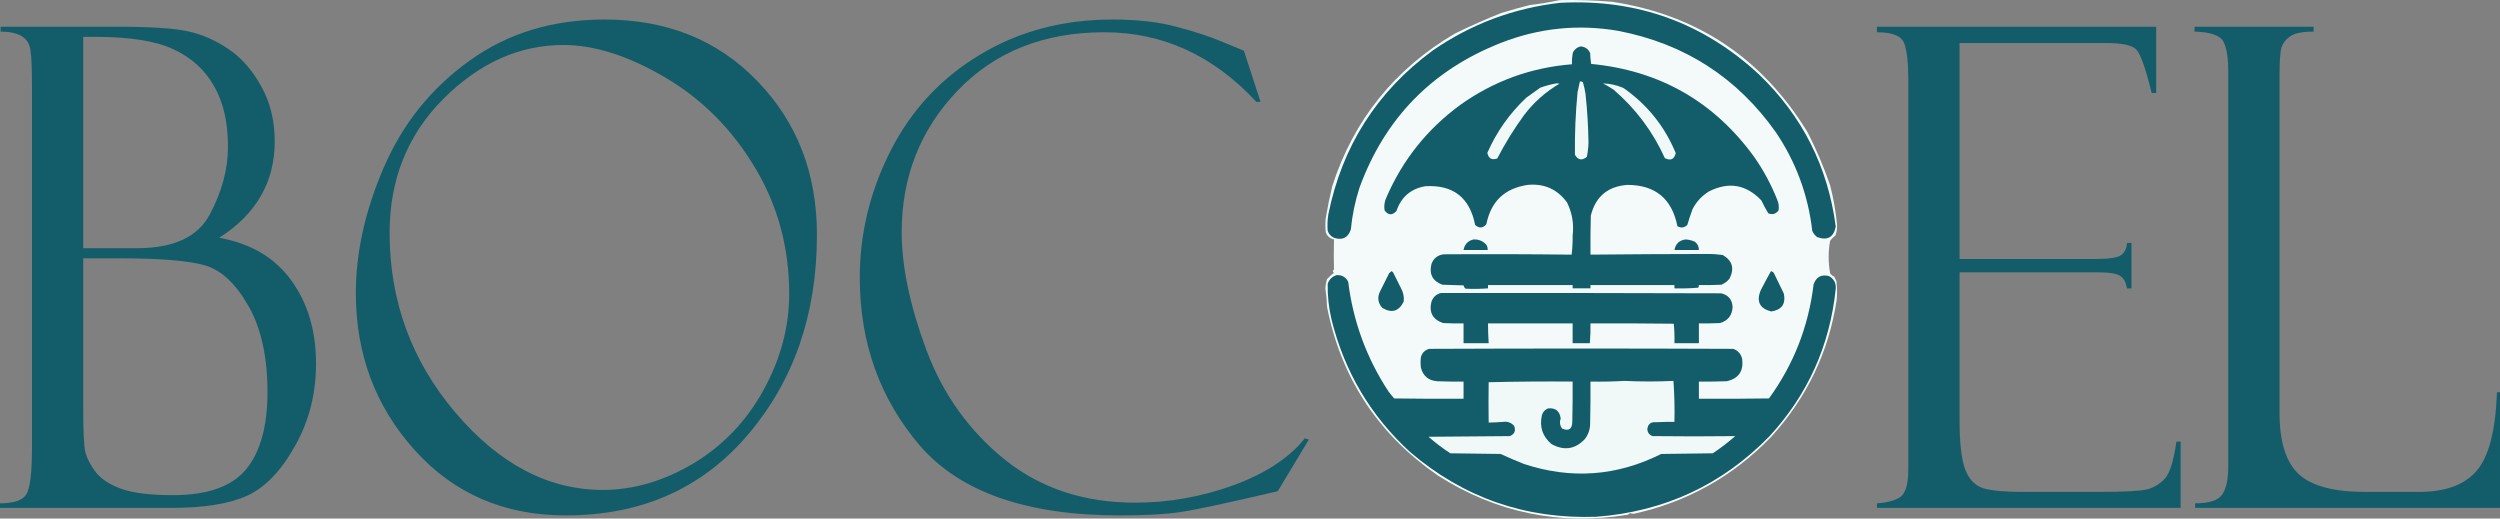 <?xml version="1.0" encoding="UTF-8" standalone="no"?>
<svg
   version="1.1"
   width="3781.657"
   height="784.366"
   style="clip-rule:evenodd;fill-rule:evenodd;image-rendering:optimizeQuality;shape-rendering:geometricPrecision;text-rendering:geometricPrecision"
   id="svg54"
   sodipodi:docname="logo-full.svg"
   inkscape:export-filename="logo-full.svg"
   inkscape:export-xdpi="96"
   inkscape:export-ydpi="96"
   inkscape:version="1.2.2 (732a01da63, 2022-12-09)"
   xmlns:inkscape="http://www.inkscape.org/namespaces/inkscape"
   xmlns:sodipodi="http://sodipodi.sourceforge.net/DTD/sodipodi-0.dtd"
   xmlns="http://www.w3.org/2000/svg"
   xmlns:svg="http://www.w3.org/2000/svg">
  <rect width="100%" height="100%" fill="#808080" stroke="none"/>
  <defs
     id="defs58" />
  <sodipodi:namedview
     id="namedview56"
     pagecolor="#ffffff"
     bordercolor="#000000"
     borderopacity="0.25"
     inkscape:showpageshadow="2"
     inkscape:pageopacity="0.0"
     inkscape:pagecheckerboard="0"
     inkscape:deskcolor="#d1d1d1"
     showgrid="false"
     inkscape:zoom="0.1504399"
     inkscape:cx="1784.7659"
     inkscape:cy="807.6315"
     inkscape:window-width="1280"
     inkscape:window-height="778"
     inkscape:window-x="-6"
     inkscape:window-y="-6"
     inkscape:window-maximized="1"
     inkscape:current-layer="svg54" />
  <g
     id="g4"
     transform="translate(1881.353,-147.322)">
    <path
       style="opacity:0.973"
       fill="#f7fdfc"
       d="m 477.5,147.5 c 26.752,-0.58 53.419,0.254 80,2.5 128.661,19.81 227.161,85.643 295.5,197.5 13.174,25.855 24.508,52.522 34,80 5.018,19.408 8.518,39.242 10.5,59.5 0.353,5.769 -0.481,11.269 -2.5,16.5 -3.027,2.36 -5.694,5.027 -8,8 -2.947,16.281 -2.947,32.614 0,49 1.41,2.384 3.41,4.05 6,5 1.162,2.324 2.329,4.658 3.5,7 1.165,9.316 1.332,18.649 0.5,28 -11.898,79.034 -45.065,148.367 -99.5,208 -57.773,59.658 -126.94,98.325 -207.5,116 -1.974,-0.147 -3.974,-0.481 -6,-1 -0.903,1.201 -2.069,2.035 -3.5,2.5 -103.265,16.629 -198.932,-3.204 -287,-59.5 -90.52,-62.601 -146.353,-147.601 -167.5,-255 -0.251,-9.33 -1.085,-18.497 -2.5,-27.5 0.196,-4.96 1.03,-9.793 2.5,-14.5 3.175,-3.508 6.675,-6.675 10.5,-9.5 -2.281,-1.482 -2.281,-3.149 0,-5 -0.383,-14.588 -0.383,-29.755 0,-45.5 -6.135,-1.294 -10.301,-4.961 -12.5,-11 -0.667,-7 -0.667,-14 0,-21 2.749,-16.432 6.082,-32.765 10,-49 32.479,-100.108 94.312,-176.941 185.5,-230.5 22.894,-11.226 46.228,-21.559 70,-31 14.301,-4.388 28.634,-8.388 43,-12 15.281,-1.828 30.281,-4.328 45,-7.5 z"
       id="path2" />
  </g>
  <g
     id="g8"
     transform="translate(1881.353,-147.322)">
    <path
       style="opacity:1"
       fill="#135d6a"
       d="m 479.5,151.5 c 115.683,-5.839 215.683,30.327 300,108.5 65.427,62.853 104.094,139.519 116,230 -3.101,16.218 -12.434,21.551 -28,16 -3.332,-2.491 -5.832,-5.658 -7.5,-9.5 -6.277,-54.202 -24.611,-103.869 -55,-149 C 746.361,264.558 666.861,213.392 566.5,194 505.869,183.62 446.869,189.62 389.5,212 284.957,252.954 213.457,326.121 175,431.5 c -6.587,20.518 -10.92,41.518 -13,63 -4.302,12.553 -12.802,16.719 -25.5,12.5 -4.647,-2.106 -7.814,-5.606 -9.5,-10.5 -0.684,-8.37 -0.351,-16.703 1,-25 20.858,-102.936 73.358,-185.436 157.5,-247.5 58.561,-40.465 123.227,-64.632 194,-72.5 z"
       id="path6" />
  </g>
  <g
     id="g12"
     transform="translate(1881.353,-147.322)">
    <path
       style="opacity:1"
       fill="#135d6a"
       d="m 509.5,217.5 c 6.797,0.482 11.63,3.815 14.5,10 0.191,5.583 0.691,11.083 1.5,16.5 103.503,9.985 185.669,56.819 246.5,140.5 14.146,20.195 25.813,41.861 35,65 2.247,5.137 2.914,10.47 2,16 -3.974,5.546 -9.14,7.046 -15.5,4.5 -3.872,-6.266 -7.372,-12.766 -10.5,-19.5 -22.991,-24.224 -49.491,-28.724 -79.5,-13.5 -10.572,6.573 -18.738,15.406 -24.5,26.5 -2.978,7.92 -5.645,15.92 -8,24 -4.478,4.435 -9.478,5.102 -15,2 -8.2,-41.497 -33.367,-62.33 -75.5,-62.5 -29.779,2.117 -48.279,17.617 -55.5,46.5 -0.5,19.664 -0.667,39.331 -0.5,59 58.499,-0.588 116.999,-0.922 175.5,-1 8.226,-0.101 16.392,0.399 24.5,1.5 14.584,8.438 18.084,20.271 10.5,35.5 -3.313,4.315 -7.479,7.482 -12.5,9.5 -11.328,0.5 -22.662,0.667 -34,0.5 0.079,1.43 -0.254,2.764 -1,4 -11.982,0.999 -23.982,1.332 -36,1 0,-1.667 0,-3.333 0,-5 -42.333,0 -84.667,0 -127,0 0,1.667 0,3.333 0,5 -9,0 -18,0 -27,0 0,-1.667 0,-3.333 0,-5 -42.667,0 -85.333,0 -128,0 0,1.667 0,3.333 0,5 -11.323,0.888 -22.656,1.055 -34,0.5 -1.504,-1.337 -2.504,-3.004 -3,-5 -10.667,-0.333 -21.333,-0.667 -32,-1 -14.828,-5.485 -20.328,-15.985 -16.5,-31.5 3.248,-8.584 9.415,-13.417 18.5,-14.5 64.561,-0.432 129.061,-0.265 193.5,0.5 1.142,-9.404 1.642,-18.904 1.5,-28.5 2.192,-17.761 -0.641,-34.594 -8.5,-50.5 -14.698,-20.023 -34.531,-28.856 -59.5,-26.5 -34.797,5.13 -55.63,24.963 -62.5,59.5 -5.369,6.198 -11.036,6.532 -17,1 -8.191,-41.503 -33.358,-61.003 -75.5,-58.5 -21.898,3.897 -36.398,16.397 -43.5,37.5 -6.445,6.908 -12.445,6.574 -18,-1 -1.093,-6.973 -0.093,-13.639 3,-20 24.494,-56.508 61.66,-103.008 111.5,-139.5 50.502,-36.006 106.835,-56.506 169,-61.5 -0.239,-6.065 0.261,-12.065 1.5,-18 2.593,-4.779 6.427,-7.779 11.5,-9 z"
       id="path10" />
  </g>
  <g
     id="g16"
     transform="translate(1881.353,-147.322)">
    <path
       style="opacity:0.973"
       fill="#f7fdfc"
       d="m 508.5,270.5 c 1.644,-0.214 3.144,0.12 4.5,1 1.761,5.9 3.095,11.9 4,18 2.612,24.43 4.112,48.93 4.5,73.5 -0.235,7.256 -1.068,14.423 -2.5,21.5 -7.245,6.096 -13.245,5.096 -18,-3 -0.438,-31.574 0.895,-63.241 4,-95 1.172,-5.354 2.339,-10.687 3.5,-16 z"
       id="path14" />
  </g>
  <g
     id="g20"
     transform="translate(1881.353,-147.322)">
    <path
       style="opacity:0.973"
       fill="#f7fdfc"
       d="m 543.5,273.5 c 10.568,0.274 20.901,2.607 31,7 35.989,25.176 62.323,58.01 79,98.5 -2.395,9.404 -7.895,11.904 -16.5,7.5 -18.192,-40.216 -44.026,-74.716 -77.5,-103.5 -5.196,-3.43 -10.529,-6.597 -16,-9.5 z"
       id="path18" />
  </g>
  <g
     id="g24"
     transform="translate(1881.353,-147.322)">
    <path
       style="opacity:0.973"
       fill="#f7fdfc"
       d="m 472.5,273.5 c 1.699,-0.16 3.366,0.006 5,0.5 -20.908,12.234 -38.742,28.067 -53.5,47.5 -15.142,20.777 -28.642,42.61 -40.5,65.5 -8.229,2.946 -13.229,0.113 -15,-8.5 13.987,-31.824 33.653,-59.658 59,-83.5 7,-5 14,-10 21,-15 7.928,-2.878 15.928,-5.044 24,-6.5 z"
       id="path22" />
  </g>
  <g
     id="g28"
     transform="translate(1881.353,-147.322)">
    <path
       style="opacity:1"
       fill="#135d6a"
       d="m 347.5,509.5 c 7.797,-0.349 14.297,2.318 19.5,8 1.513,2.524 2.18,5.191 2,8 -11.957,0.041 -24.124,0.041 -36.5,0 1.581,-8.58 6.581,-13.913 15,-16 z"
       id="path26" />
  </g>
  <g
     id="g32"
     transform="translate(1881.353,-147.322)">
    <path
       style="opacity:1"
       fill="#135d6a"
       d="m 668.5,509.5 c 4.873,0.341 9.54,1.508 14,3.5 4.024,3.213 6.024,7.38 6,12.5 -12.333,0 -24.667,0 -37,0 1.81,-9.478 7.476,-14.811 17,-16 z"
       id="path30" />
  </g>
  <g
     id="g36"
     transform="translate(1881.353,-147.322)">
    <path
       style="opacity:1"
       fill="#135d6a"
       d="m 223.5,557.5 c 0.958,0.453 1.792,1.119 2.5,2 4,8 8,16 12,24 3.431,6.281 4.765,12.948 4,20 -7.327,14.858 -18.161,18.024 -32.5,9.5 -6.484,-7.342 -7.651,-15.509 -3.5,-24.5 4.667,-9.333 9.333,-18.667 14,-28 1.145,-1.136 2.312,-2.136 3.5,-3 z"
       id="path34" />
  </g>
  <g
     id="g40"
     transform="translate(1881.353,-147.322)">
    <path
       style="opacity:1"
       fill="#135d6a"
       d="m 797.5,557.5 c 1.871,0.359 3.371,1.359 4.5,3 5,10.333 10,20.667 15,31 3.143,15.54 -3.19,24.54 -19,27 -17.58,-4.494 -22.914,-15.161 -16,-32 5.028,-9.829 10.194,-19.496 15.5,-29 z"
       id="path38" />
  </g>
  <g
     id="g44"
     transform="translate(1881.353,-147.322)">
    <path
       style="opacity:1"
       fill="#135d6a"
       d="m 140.5,563.5 c 8.031,-0.404 13.865,2.929 17.5,10 7.508,60.205 27.841,115.538 61,166 2.713,3.592 5.547,7.092 8.5,10.5 34.998,0.5 69.998,0.667 105,0.5 0,-8.667 0,-17.333 0,-26 -13.337,0.167 -26.671,0 -40,-0.5 -13.048,-1.052 -21.215,-7.885 -24.5,-20.5 -0.667,-5.333 -0.667,-10.667 0,-16 1.833,-6.5 6,-10.667 12.5,-12.5 153.333,-0.667 306.667,-0.667 460,0 7.335,2.67 11.835,7.837 13.5,15.5 2.243,18.4 -5.59,29.567 -23.5,33.5 -13.996,0.5 -27.996,0.667 -42,0.5 0,8.667 0,17.333 0,26 35.335,0.167 70.668,0 106,-0.5 37.393,-51.486 59.893,-108.986 67.5,-172.5 3.971,-11.402 11.804,-15.569 23.5,-12.5 7.248,4.254 10.582,10.588 10,19 C 886.665,669.932 853.165,744.432 795,807.5 723.452,880.679 636.285,921.179 533.5,929 426.43,932.87 332.43,900.203 251.5,831 192.163,776.524 152.663,710.024 133,631.5 c -4.348,-18.098 -6.348,-36.431 -6,-55 2.417,-6.585 6.917,-10.918 13.5,-13 z"
       id="path42" />
  </g>
  <g
     id="g48"
     transform="translate(1881.353,-147.322)">
    <path
       style="opacity:1"
       fill="#135d6a"
       d="m 298.5,590.5 c 141.501,-0.104 282.834,0.062 424,0.5 10.791,2.796 16.458,9.796 17,21 -0.767,12.431 -7.101,20.431 -19,24 -10.661,0.5 -21.328,0.667 -32,0.5 0,10 0,20 0,30 -12.333,0 -24.667,0 -37,0 0.319,-9.916 -0.014,-19.75 -1,-29.5 -41.999,-0.5 -83.999,-0.667 -126,-0.5 0.258,10.039 -0.076,20.039 -1,30 -8.667,0 -17.333,0 -26,0 0,-10 0,-20 0,-30 -42.667,0 -85.333,0 -128,0 0.053,10.012 0.387,20.012 1,30 -12.667,0 -25.333,0 -38,0 0,-10 0,-20 0,-30 -10.339,0.166 -20.672,0 -31,-0.5 -15.738,-5.424 -21.571,-16.257 -17.5,-32.5 2.584,-7.013 7.417,-11.346 14.5,-13 z"
       id="path46" />
  </g>
  <g
     id="g52"
     transform="translate(1881.353,-147.322)">
    <path
       style="opacity:0.973"
       fill="#f7fdfc"
       d="m 575.5,723.5 c 24.898,1.157 49.731,1.157 74.5,0 1.488,20.515 1.988,41.182 1.5,62 -9.339,-0.166 -18.673,0 -28,0.5 -7.794,-0.701 -12.127,2.799 -13,10.5 0.381,5.27 3.048,8.77 8,10.5 41.842,0.513 83.509,0.513 125,0 -10.764,9.433 -22.097,18.1 -34,26 -26,0.333 -52,0.667 -78,1 -67.183,33.684 -136.516,38.684 -208,15 -11.783,-4.725 -23.449,-9.725 -35,-15 -25.333,-0.333 -50.667,-0.667 -76,-1 -11.568,-7.565 -22.568,-15.899 -33,-25 41,-0.333 82,-0.667 123,-1 7.223,-2.994 9.39,-8.161 6.5,-15.5 -4.438,-5.039 -10.104,-7.039 -17,-6 -7.158,0.564 -14.325,0.897 -21.5,1 -0.281,-20.383 -0.281,-40.716 0,-61 42.328,-1 84.661,-1.333 127,-1 0.167,20.336 0,40.669 -0.5,61 -0.323,11.071 -5.49,14.405 -15.5,10 -3.273,-4.578 -3.939,-9.578 -2,-15 -1.459,-11.302 -7.792,-16.469 -19,-15.5 -4.928,1.927 -8.094,5.427 -9.5,10.5 -3.834,17.533 0.999,32.033 14.5,43.5 18.918,10.529 35.752,8.029 50.5,-7.5 5.433,-7.06 8.1,-15.06 8,-24 0.5,-20.997 0.667,-41.997 0.5,-63 17.175,0.33 34.175,-0.003 51,-1 z"
       id="path50" />
  </g>
  <g
     aria-label="BoC   EL"
     transform="scale(0.961,1.041)"
     id="text218"
     style="font-size:972.146px;font-family:'Felix Titling';-inkscape-font-specification:'Felix Titling, Normal';fill:#135d6a;stroke-width:0.729">
    <path
       d="m 0.949,45.929 v -7.12 H 182.752 q 79.746,0 112.974,6.646 33.228,6.646 63.607,25.633 30.38,18.513 51.74,54.114 21.361,35.126 21.361,80.221 0,88.765 -87.341,140.031 75.474,12.816 113.923,62.658 38.449,49.367 38.449,120.094 0,65.981 -33.228,120.094 -32.753,54.114 -75.474,72.151 -42.247,17.563 -118.67,17.563 H 3.5762787e-5 v -6.646 Q 32.278,731.368 41.297,718.552 50.316,705.261 50.316,651.622 V 124.726 q 0,-37.974 -2.373,-51.74 Q 46.044,59.22 34.177,52.575 22.31,45.929 0.949,45.929 Z M 131.012,53.524 V 360.642 h 84.968 q 86.392,0 114.398,-49.367 28.481,-49.367 28.481,-98.259 0,-52.69 -21.835,-87.816 Q 315.188,89.6 272.941,71.562 231.17,53.524 149.524,53.524 Z M 185.6,375.357 H 131.012 v 221.676 q 0,46.044 3.323,59.81 3.797,13.766 16.139,28.956 12.816,15.19 40.823,24.683 28.006,9.019 80.696,9.019 81.645,0 115.347,-37.5 33.702,-37.974 33.702,-112.025 0,-76.898 -29.905,-125.316 -29.905,-48.417 -67.879,-58.86 -37.5,-10.443 -137.657,-10.443 z"
       id="path260" />
    <path
       d="m 951.735,28.366 q 147.151,0 240.663,89.715 93.512,89.24 93.512,223.1 0,172.309 -108.227,290.03 -108.227,117.721 -287.182,117.721 -145.252,0 -237.815,-94.936 -92.563,-94.936 -92.563,-227.847 0,-89.715 44.62,-184.176 Q 649.363,147.511 739.078,88.176 828.793,28.366 951.735,28.366 Z m -2.848,683.54 q 72.151,0 142.404,-38.449 70.253,-38.924 110.601,-106.803 40.348,-67.879 40.348,-139.556 0,-101.582 -54.588,-184.651 -54.114,-83.069 -140.98,-130.062 -86.392,-46.993 -159.967,-46.993 -103.955,0 -188.923,78.322 -84.493,78.322 -84.493,194.619 0,148.575 103.48,261.074 103.48,112.499 232.119,112.499 z"
       id="path262" />
    <path
       d="m 1958.058,73.935 26.108,74.05 h -6.646 Q 1875.938,46.878 1738.281,46.878 q -142.879,0 -231.169,84.968 -87.816,84.968 -87.816,205.537 0,74.525 38.924,171.36 39.398,96.835 123.892,159.493 84.493,62.183 204.587,62.183 78.797,0 154.271,-25.158 75.949,-25.633 112.974,-68.354 l 6.171,1.899 -48.892,75 q -118.67,25.633 -154.271,30.38 -35.126,4.747 -94.461,4.747 -219.777,0 -314.713,-101.582 -94.461,-102.056 -94.461,-243.986 0,-95.885 48.417,-184.176 48.892,-88.765 140.506,-139.556 91.613,-51.266 209.334,-51.266 58.86,0 101.582,10.918 43.196,10.443 71.677,21.835 l 31.329,11.867 q 1.424,0.475 1.899,0.949 z"
       id="path264" />
    <path
       d="m 2954.412,46.878 v -8.07 h 439.554 v 96.36 h -7.12 q -14.24,-53.639 -24.209,-63.133 -9.494,-9.494 -47.468,-9.494 H 3084.475 V 376.307 h 214.081 q 31.804,0 40.348,-5.696 8.544,-6.171 9.019,-17.563 h 7.12 v 65.981 h -7.12 q -2.373,-13.766 -11.392,-18.513 -8.544,-4.747 -32.278,-4.747 H 3084.475 v 215.98 q 0,48.892 9.019,70.727 9.019,21.361 28.481,27.057 19.937,5.221 59.81,5.221 h 123.417 q 58.86,0 74.999,-3.797 16.614,-4.272 28.006,-16.139 11.392,-12.342 17.563,-53.164 h 6.646 v 96.36 h -478.003 v -6.646 q 24.209,-1.424 36.55,-9.019 12.816,-8.07 12.816,-40.823 V 116.656 q 0,-38.449 -6.646,-54.114 -6.646,-15.664 -42.721,-15.664 z"
       id="path266" />
    <path
       d="m 3455.201,738.013 v -6.646 q 32.753,0 42.246,-12.342 9.968,-12.342 9.968,-42.247 V 104.315 q 0,-30.38 -7.595,-43.671 -7.595,-13.766 -45.569,-14.715 v -7.12 h 187.499 v 7.12 q -26.108,0 -36.55,6.646 -10.443,6.646 -13.766,15.664 -3.323,9.019 -3.323,40.823 v 490.82 q 0,63.133 30.38,89.24 30.38,25.633 103.955,25.633 h 85.442 q 61.709,0 90.189,-30.38 28.956,-30.38 32.278,-114.398 h 6.646 v 168.037 z"
       id="path268" />
  </g>
</svg>
